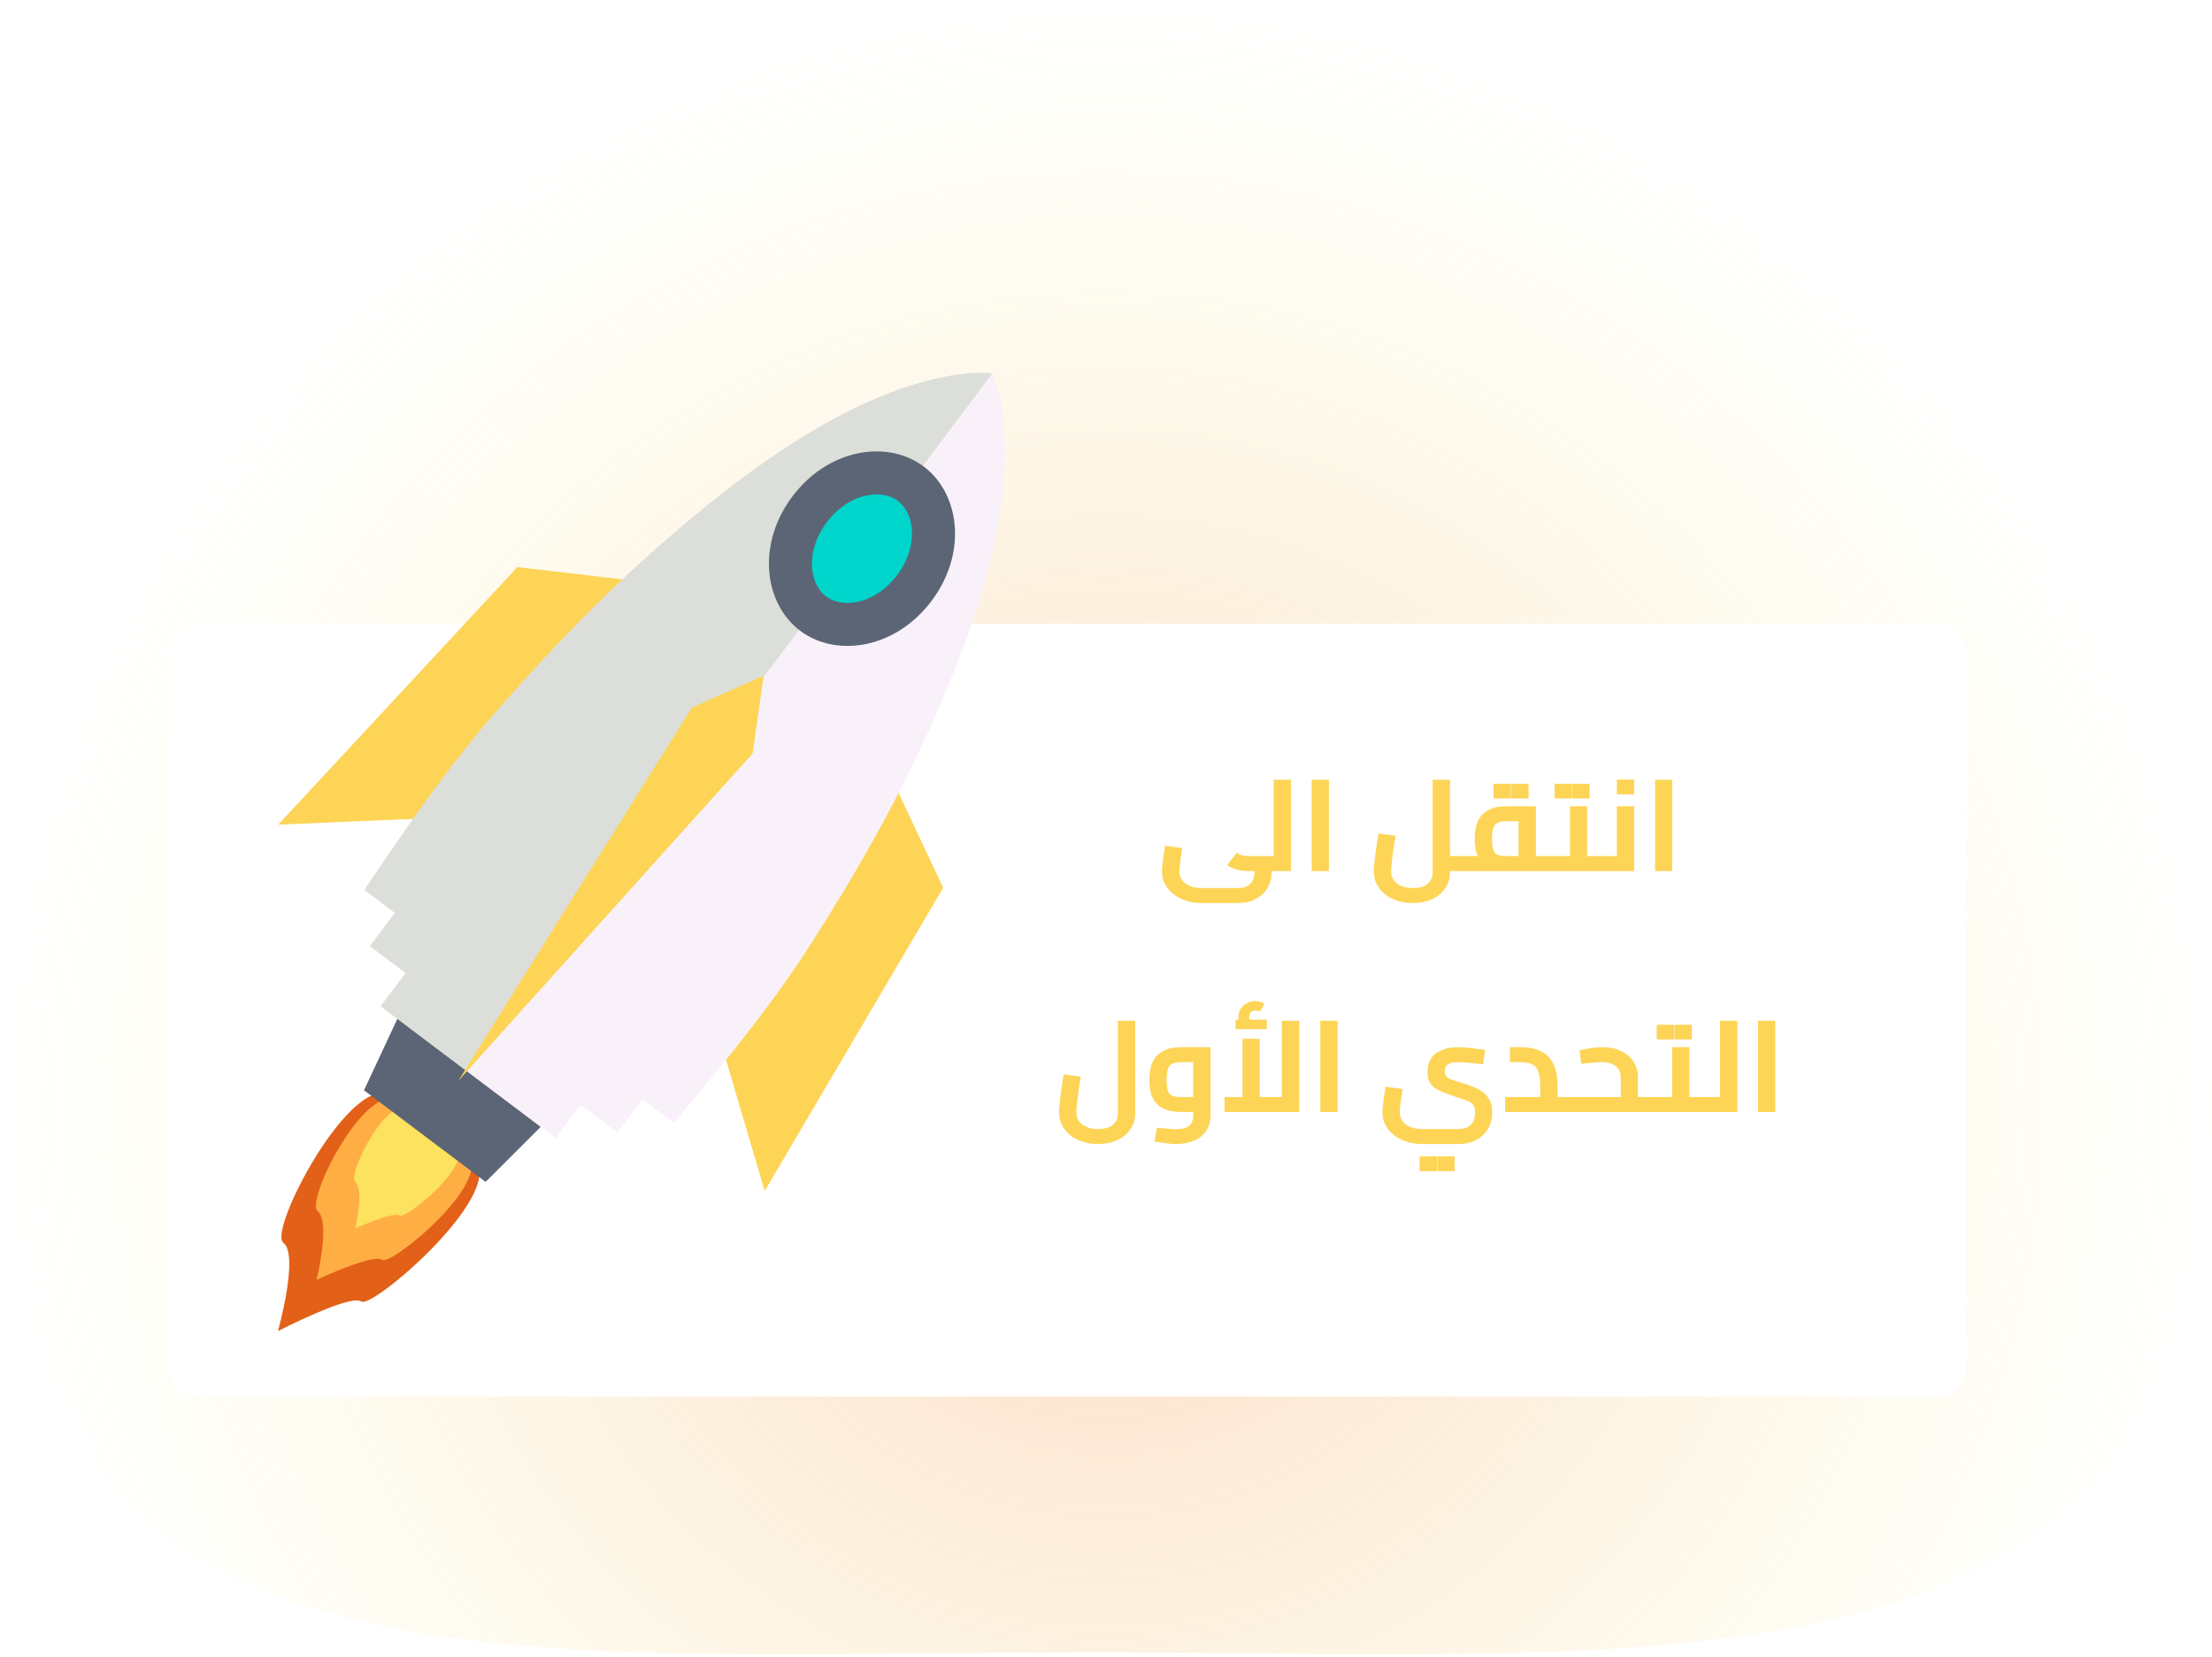 <svg width="514" height="385" viewBox="0 0 514 385" fill="none" xmlns="http://www.w3.org/2000/svg">
<path d="M514 257C514 398.937 393.437 384 251.5 384C109.563 384 0 398.937 0 257C0 115.063 115.063 0 257 0C398.937 0 514 115.063 514 257Z" fill="url(#paint0_radial_2_95)" fill-opacity="0.4"/>
<g filter="url(#filter0_d_2_95)">
<rect x="39.019" y="140.981" width="417.981" height="179.577" rx="7" fill="white"/>
</g>
<path d="M295.963 202.428V181.218H299.983V202.428H295.963ZM292.573 202.428V198.948H295.963V202.428H292.573ZM292.573 202.428C292.333 202.428 292.173 202.268 292.093 201.948C292.013 201.628 291.973 201.208 291.973 200.688C291.973 200.148 292.013 199.728 292.093 199.428C292.173 199.108 292.333 198.948 292.573 198.948V202.428ZM279.163 209.868C277.863 209.868 276.653 209.678 275.533 209.298C274.433 208.938 273.473 208.428 272.653 207.768C271.833 207.128 271.183 206.358 270.703 205.458C270.243 204.578 270.013 203.618 270.013 202.578C270.013 202.198 270.043 201.708 270.103 201.108C270.163 200.508 270.243 199.818 270.343 199.038C270.463 198.258 270.593 197.428 270.733 196.548L274.693 197.088C274.493 198.348 274.333 199.468 274.213 200.448C274.093 201.428 274.033 202.118 274.033 202.518C274.033 203.278 274.243 203.948 274.663 204.528C275.083 205.108 275.673 205.558 276.433 205.878C277.213 206.218 278.123 206.388 279.163 206.388H287.653C288.953 206.388 289.923 206.058 290.563 205.398C291.203 204.738 291.523 203.778 291.523 202.518V201.378H295.513V202.518C295.513 203.958 295.193 205.228 294.553 206.328C293.913 207.428 293.003 208.288 291.823 208.908C290.663 209.548 289.273 209.868 287.653 209.868H279.163ZM290.203 202.428C289.283 202.428 288.393 202.328 287.533 202.128C286.693 201.928 285.893 201.568 285.133 201.048L287.413 198.168C287.733 198.388 288.013 198.558 288.253 198.678C288.513 198.778 288.793 198.848 289.093 198.888C289.413 198.928 289.783 198.948 290.203 198.948H296.833V202.428H290.203ZM296.833 202.428V198.948C297.053 198.948 297.203 199.108 297.283 199.428C297.383 199.728 297.433 200.148 297.433 200.688C297.433 201.208 297.383 201.628 297.283 201.948C297.203 202.268 297.053 202.428 296.833 202.428ZM304.794 202.428V181.218H308.784V202.428H304.794ZM336.931 202.428V198.948H340.081V202.428H336.931ZM328.291 209.868C326.551 209.868 324.991 209.548 323.611 208.908C322.251 208.288 321.181 207.418 320.401 206.298C319.621 205.178 319.231 203.908 319.231 202.488C319.231 202.088 319.261 201.558 319.321 200.898C319.381 200.238 319.461 199.498 319.561 198.678C319.681 197.858 319.801 197.028 319.921 196.188C320.061 195.328 320.191 194.498 320.311 193.698L324.271 194.238C324.051 195.578 323.861 196.808 323.701 197.928C323.561 199.028 323.451 199.968 323.371 200.748C323.291 201.528 323.251 202.098 323.251 202.458C323.251 203.258 323.451 203.948 323.851 204.528C324.251 205.108 324.821 205.558 325.561 205.878C326.321 206.218 327.231 206.388 328.291 206.388C329.391 206.388 330.281 206.228 330.961 205.908C331.641 205.588 332.131 205.148 332.431 204.588C332.751 204.028 332.911 203.398 332.911 202.698V181.218H336.931V202.698C336.931 204.138 336.551 205.398 335.791 206.478C335.051 207.558 334.031 208.388 332.731 208.968C331.431 209.568 329.951 209.868 328.291 209.868ZM340.081 202.428V198.948C340.321 198.948 340.481 199.108 340.561 199.428C340.641 199.728 340.681 200.148 340.681 200.688C340.681 201.208 340.641 201.628 340.561 201.948C340.481 202.268 340.321 202.428 340.081 202.428ZM356.892 202.428V198.948H360.042V202.428H356.892ZM340.092 202.428V198.948H354.102L352.872 199.998V189.978L353.892 190.848H350.112C349.232 190.848 348.542 190.958 348.042 191.178C347.542 191.398 347.192 191.808 346.992 192.408C346.792 192.988 346.692 193.818 346.692 194.898C346.692 196.078 346.792 196.958 346.992 197.538C347.192 198.098 347.542 198.478 348.042 198.678C348.542 198.858 349.232 198.948 350.112 198.948V202.068C348.412 202.068 347.012 201.828 345.912 201.348C344.812 200.868 343.992 200.108 343.452 199.068C342.932 198.008 342.672 196.618 342.672 194.898C342.672 193.258 342.932 191.878 343.452 190.758C343.992 189.638 344.812 188.798 345.912 188.238C347.012 187.658 348.412 187.368 350.112 187.368H356.892V202.428H340.092ZM340.092 202.428C339.852 202.428 339.692 202.268 339.612 201.948C339.532 201.628 339.492 201.208 339.492 200.688C339.492 200.148 339.532 199.728 339.612 199.428C339.692 199.108 339.852 198.948 340.092 198.948V202.428ZM360.042 202.428V198.948C360.282 198.948 360.442 199.108 360.522 199.428C360.602 199.728 360.642 200.148 360.642 200.688C360.642 201.208 360.602 201.628 360.522 201.948C360.442 202.268 360.282 202.428 360.042 202.428ZM347.052 185.568V182.148H351.072V185.568H347.052ZM351.162 185.568V182.148H355.182V185.568H351.162ZM368.803 202.428V198.948H372.553V202.428H368.803ZM372.553 202.428V198.948C372.793 198.948 372.953 199.108 373.033 199.428C373.113 199.728 373.153 200.148 373.153 200.688C373.153 201.208 373.113 201.628 373.033 201.948C372.953 202.268 372.793 202.428 372.553 202.428ZM360.043 202.428V198.948H367.153L364.813 200.898V187.368H368.803V202.428H360.043ZM360.043 202.428C359.803 202.428 359.643 202.268 359.563 201.948C359.483 201.628 359.443 201.208 359.443 200.688C359.443 200.148 359.483 199.728 359.563 199.428C359.643 199.108 359.803 198.948 360.043 198.948V202.428ZM361.243 185.568V182.148H365.263V185.568H361.243ZM365.353 185.568V182.148H369.373V185.568H365.353ZM372.553 202.428V198.948H378.043L375.703 200.898V187.368H379.723V202.428H372.553ZM372.553 202.428C372.313 202.428 372.153 202.268 372.073 201.948C371.993 201.628 371.953 201.208 371.953 200.688C371.953 200.148 371.993 199.728 372.073 199.428C372.153 199.108 372.313 198.948 372.553 198.948V202.428ZM375.703 184.608V181.188H379.723V184.608H375.703ZM384.598 202.428V181.218H388.588V202.428H384.598ZM255.152 265.868C253.412 265.868 251.852 265.548 250.472 264.908C249.112 264.288 248.042 263.418 247.262 262.298C246.482 261.178 246.092 259.908 246.092 258.488C246.092 258.088 246.122 257.558 246.182 256.898C246.242 256.238 246.322 255.498 246.422 254.678C246.542 253.858 246.662 253.028 246.782 252.188C246.922 251.328 247.052 250.498 247.172 249.698L251.132 250.238C250.912 251.578 250.722 252.808 250.562 253.928C250.422 255.028 250.312 255.968 250.232 256.748C250.152 257.528 250.112 258.098 250.112 258.458C250.112 259.258 250.312 259.948 250.712 260.528C251.112 261.108 251.682 261.558 252.422 261.878C253.182 262.218 254.092 262.388 255.152 262.388C256.252 262.388 257.142 262.228 257.822 261.908C258.502 261.588 258.992 261.148 259.292 260.588C259.612 260.028 259.772 259.398 259.772 258.698V237.218H263.792V258.698C263.792 260.138 263.412 261.398 262.652 262.478C261.912 263.558 260.892 264.388 259.592 264.968C258.292 265.568 256.812 265.868 255.152 265.868ZM273.188 265.868C272.448 265.868 271.668 265.808 270.848 265.688C270.048 265.588 269.188 265.448 268.268 265.268L268.868 262.058C269.868 262.178 270.718 262.268 271.418 262.328C272.118 262.388 272.708 262.418 273.188 262.418C274.628 262.418 275.668 262.158 276.308 261.638C276.948 261.118 277.268 260.338 277.268 259.298V246.128L278.258 246.848H274.508C273.688 246.848 273.028 246.948 272.528 247.148C272.028 247.328 271.658 247.718 271.418 248.318C271.198 248.898 271.088 249.788 271.088 250.988C271.088 252.128 271.188 252.988 271.388 253.568C271.608 254.128 271.968 254.498 272.468 254.678C272.968 254.858 273.648 254.948 274.508 254.948H277.268V258.428H274.508C272.808 258.428 271.408 258.158 270.308 257.618C269.208 257.078 268.388 256.258 267.848 255.158C267.328 254.058 267.068 252.668 267.068 250.988C267.068 249.308 267.328 247.908 267.848 246.788C268.388 245.648 269.208 244.798 270.308 244.238C271.408 243.658 272.808 243.368 274.508 243.368H281.288V259.298C281.288 260.658 280.948 261.828 280.268 262.808C279.608 263.808 278.668 264.568 277.448 265.088C276.248 265.608 274.828 265.868 273.188 265.868ZM284.558 258.428V254.948H299.798L297.878 256.928V237.218H301.898V258.428H284.558ZM288.728 254.948V241.418H292.718V254.948H288.728ZM288.938 238.928C288.558 238.468 288.268 238.028 288.068 237.608C287.868 237.188 287.768 236.738 287.768 236.258C287.768 235.578 287.948 234.968 288.308 234.428C288.668 233.868 289.138 233.438 289.718 233.138C290.298 232.818 290.938 232.658 291.638 232.658C292.018 232.658 292.408 232.708 292.808 232.808C293.208 232.908 293.548 233.058 293.828 233.258L292.808 235.088C292.628 234.988 292.448 234.928 292.268 234.908C292.108 234.868 291.938 234.848 291.758 234.848C291.278 234.848 290.908 234.978 290.648 235.238C290.388 235.478 290.258 235.808 290.258 236.228C290.258 236.468 290.308 236.698 290.408 236.918C290.508 237.138 290.658 237.378 290.858 237.638L288.938 238.928ZM287.108 239.168V236.978H294.368V239.168H287.108ZM306.801 258.428V237.218H310.791V258.428H306.801ZM330.388 265.868C329.088 265.868 327.878 265.678 326.758 265.298C325.658 264.938 324.698 264.428 323.878 263.768C323.058 263.128 322.408 262.358 321.928 261.458C321.468 260.578 321.238 259.618 321.238 258.578C321.238 258.198 321.268 257.708 321.328 257.108C321.388 256.508 321.468 255.818 321.568 255.038C321.688 254.258 321.818 253.428 321.958 252.548L325.918 253.088C325.718 254.348 325.558 255.468 325.438 256.448C325.318 257.428 325.258 258.118 325.258 258.518C325.258 259.278 325.468 259.948 325.888 260.528C326.308 261.108 326.898 261.558 327.658 261.878C328.438 262.218 329.348 262.388 330.388 262.388H338.878C340.178 262.388 341.148 262.058 341.788 261.398C342.428 260.758 342.748 259.778 342.748 258.458C342.748 257.798 342.638 257.288 342.418 256.928C342.198 256.548 341.808 256.228 341.248 255.968C340.688 255.688 339.878 255.388 338.818 255.068C337.618 254.688 336.568 254.328 335.668 253.988C334.768 253.648 334.028 253.278 333.448 252.878C332.868 252.458 332.428 251.958 332.128 251.378C331.848 250.798 331.708 250.068 331.708 249.188C331.708 247.868 331.998 246.788 332.578 245.948C333.158 245.088 333.988 244.448 335.068 244.028C336.148 243.588 337.428 243.368 338.908 243.368C339.588 243.368 340.398 243.418 341.338 243.518C342.278 243.618 343.528 243.778 345.088 243.998L344.638 247.328C343.198 247.168 342.018 247.048 341.098 246.968C340.178 246.888 339.398 246.848 338.758 246.848C337.658 246.848 336.868 247.028 336.388 247.388C335.928 247.728 335.698 248.258 335.698 248.978C335.698 249.518 335.878 249.958 336.238 250.298C336.618 250.618 337.138 250.878 337.798 251.078C338.458 251.278 339.198 251.508 340.018 251.768C341.478 252.208 342.708 252.698 343.708 253.238C344.708 253.778 345.458 254.468 345.958 255.308C346.478 256.128 346.738 257.198 346.738 258.518C346.738 259.958 346.418 261.228 345.778 262.328C345.138 263.428 344.228 264.288 343.048 264.908C341.888 265.548 340.498 265.868 338.878 265.868H330.388ZM329.878 272.168V268.748H333.898V272.168H329.878ZM333.988 272.168V268.748H338.008V272.168H333.988ZM361.924 258.428V254.948H365.074V258.428H361.924ZM349.744 258.428V254.948H360.634L357.904 257.318V252.278C357.904 250.858 357.754 249.758 357.454 248.978C357.174 248.198 356.694 247.648 356.014 247.328C355.354 247.008 354.444 246.848 353.284 246.848H350.854V243.368H353.284C355.124 243.368 356.684 243.668 357.964 244.268C359.264 244.868 360.244 245.828 360.904 247.148C361.584 248.448 361.924 250.158 361.924 252.278V258.428H349.744ZM365.074 258.428V254.948C365.314 254.948 365.474 255.108 365.554 255.428C365.634 255.728 365.674 256.148 365.674 256.688C365.674 257.208 365.634 257.628 365.554 257.948C365.474 258.268 365.314 258.428 365.074 258.428ZM380.607 258.428V254.948H383.787V258.428H380.607ZM365.067 258.428V254.948H377.967L376.617 256.058V250.508C376.617 249.308 376.237 248.398 375.477 247.778C374.737 247.158 373.557 246.848 371.937 246.848C371.477 246.848 370.847 246.888 370.047 246.968C369.247 247.028 368.377 247.128 367.437 247.268L367.047 244.088C367.907 243.888 368.777 243.718 369.657 243.578C370.557 243.438 371.437 243.368 372.297 243.368C373.937 243.368 375.377 243.658 376.617 244.238C377.857 244.798 378.827 245.608 379.527 246.668C380.247 247.728 380.607 249.008 380.607 250.508V258.428H365.067ZM365.067 258.428C364.827 258.428 364.667 258.268 364.587 257.948C364.507 257.628 364.467 257.208 364.467 256.688C364.467 256.148 364.507 255.728 364.587 255.428C364.667 255.108 364.827 254.948 365.067 254.948V258.428ZM383.787 258.428V254.948C384.007 254.948 384.157 255.108 384.237 255.428C384.337 255.728 384.387 256.148 384.387 256.688C384.387 257.208 384.337 257.628 384.237 257.948C384.157 258.268 384.007 258.428 383.787 258.428ZM392.548 258.428V254.948H396.298V258.428H392.548ZM396.298 258.428V254.948C396.538 254.948 396.698 255.108 396.778 255.428C396.858 255.728 396.898 256.148 396.898 256.688C396.898 257.208 396.858 257.628 396.778 257.948C396.698 258.268 396.538 258.428 396.298 258.428ZM383.788 258.428V254.948H390.898L388.558 256.898V243.368H392.548V258.428H383.788ZM383.788 258.428C383.548 258.428 383.388 258.268 383.308 257.948C383.228 257.628 383.188 257.208 383.188 256.688C383.188 256.148 383.228 255.728 383.308 255.428C383.388 255.108 383.548 254.948 383.788 254.948V258.428ZM384.988 241.568V238.148H389.008V241.568H384.988ZM389.098 241.568V238.148H393.118V241.568H389.098ZM399.688 258.428V237.218H403.708V258.428H399.688ZM396.298 258.428V254.948H399.688V258.428H396.298ZM396.298 258.428C396.058 258.428 395.898 258.268 395.818 257.948C395.738 257.628 395.698 257.208 395.698 256.688C395.698 256.148 395.738 255.728 395.818 255.428C395.898 255.108 396.058 254.948 396.298 254.948V258.428ZM408.519 258.428V237.218H412.509V258.428H408.519Z" fill="#FDD456"/>
<path d="M219.166 206.319L204.776 175.738L163.909 229.985L177.682 276.804L219.166 206.319Z" fill="#FDD456"/>
<path d="M120.231 131.786L151.284 135.44L110.417 189.687L64.643 191.647L120.231 131.786Z" fill="#FDD456"/>
<path d="M120.11 233.522L128.836 221.94L137.561 210.358L230.629 86.819C230.629 86.819 209.601 83.001 171.783 111.626C150.026 128.093 132.576 145.626 115.566 165.044C104.635 177.522 94.775 191.742 84.656 206.813L91.747 212.155L85.93 219.876L94.242 226.137L88.425 233.859L108.477 248.965L114.294 241.243L120.11 233.522Z" fill="#DCDFD9"/>
<path d="M120.11 233.522L128.836 221.94L137.561 210.358L230.629 86.819C230.629 86.819 240.523 106.296 223.731 150.761C214.071 176.341 202.109 198.008 188.18 219.747C179.228 233.717 168.266 247.106 156.549 260.973L149.262 255.483L143.445 263.204L134.903 256.769L129.086 264.49L108.477 248.965L114.294 241.243L120.11 233.522Z" fill="#F9F1F9"/>
<path d="M91.446 254.823C96.808 258.863 100.52 261.659 109.593 268.494C119.579 276.017 86.465 304.345 83.99 302.48C81.515 300.616 64.593 309.349 64.593 309.349C64.593 309.349 69.555 291.606 65.843 288.809C62.131 286.013 82.182 247.844 91.446 254.823Z" fill="#E36018"/>
<path d="M93.022 256.01C97.451 259.347 100.517 261.657 108.013 267.304C116.262 273.518 90.854 294.333 88.81 292.793C86.766 291.253 73.572 297.424 73.572 297.424C73.572 297.424 76.885 283.81 73.819 281.5C70.753 279.19 85.368 250.245 93.022 256.01Z" fill="#FFAE44"/>
<path d="M95.385 257.79C98.415 260.073 100.513 261.654 105.642 265.517C111.286 269.769 94.239 283.564 92.84 282.51C91.441 281.457 82.549 285.499 82.549 285.499C82.549 285.499 84.681 276.364 82.583 274.783C80.485 273.203 90.148 253.845 95.385 257.79Z" fill="#FCE25E"/>
<path d="M92.329 236.799L125.635 261.89L112.838 274.677L84.578 253.387L92.329 236.799Z" fill="#5B6575"/>
<path d="M212.453 136.668C205.689 145.647 195.051 147.2 188.936 142.594C182.821 137.987 181.379 127.334 188.144 118.354C194.908 109.375 205.546 107.822 211.661 112.429C217.776 117.036 219.218 127.689 212.453 136.668Z" fill="#00D5CC" stroke="#5B6575" stroke-width="10"/>
<path d="M160.757 164.464L177.443 157.016L174.887 175.109L106.487 251.203L160.757 164.464Z" fill="#FDD456"/>
<defs>
<filter id="filter0_d_2_95" x="35.019" y="140.981" width="425.981" height="187.577" filterUnits="userSpaceOnUse" color-interpolation-filters="sRGB">
<feFlood flood-opacity="0" result="BackgroundImageFix"/>
<feColorMatrix in="SourceAlpha" type="matrix" values="0 0 0 0 0 0 0 0 0 0 0 0 0 0 0 0 0 0 127 0" result="hardAlpha"/>
<feOffset dy="4"/>
<feGaussianBlur stdDeviation="2"/>
<feComposite in2="hardAlpha" operator="out"/>
<feColorMatrix type="matrix" values="0 0 0 0 0 0 0 0 0 0 0 0 0 0 0 0 0 0 0.25 0"/>
<feBlend mode="normal" in2="BackgroundImageFix" result="effect1_dropShadow_2_95"/>
<feBlend mode="normal" in="SourceGraphic" in2="effect1_dropShadow_2_95" result="shape"/>
</filter>
<radialGradient id="paint0_radial_2_95" cx="0" cy="0" r="1" gradientUnits="userSpaceOnUse" gradientTransform="translate(257 257) rotate(90) scale(257 257)">
<stop stop-color="#F7956E"/>
<stop offset="1" stop-color="#F8F16F" stop-opacity="0"/>
</radialGradient>
</defs>
</svg>
